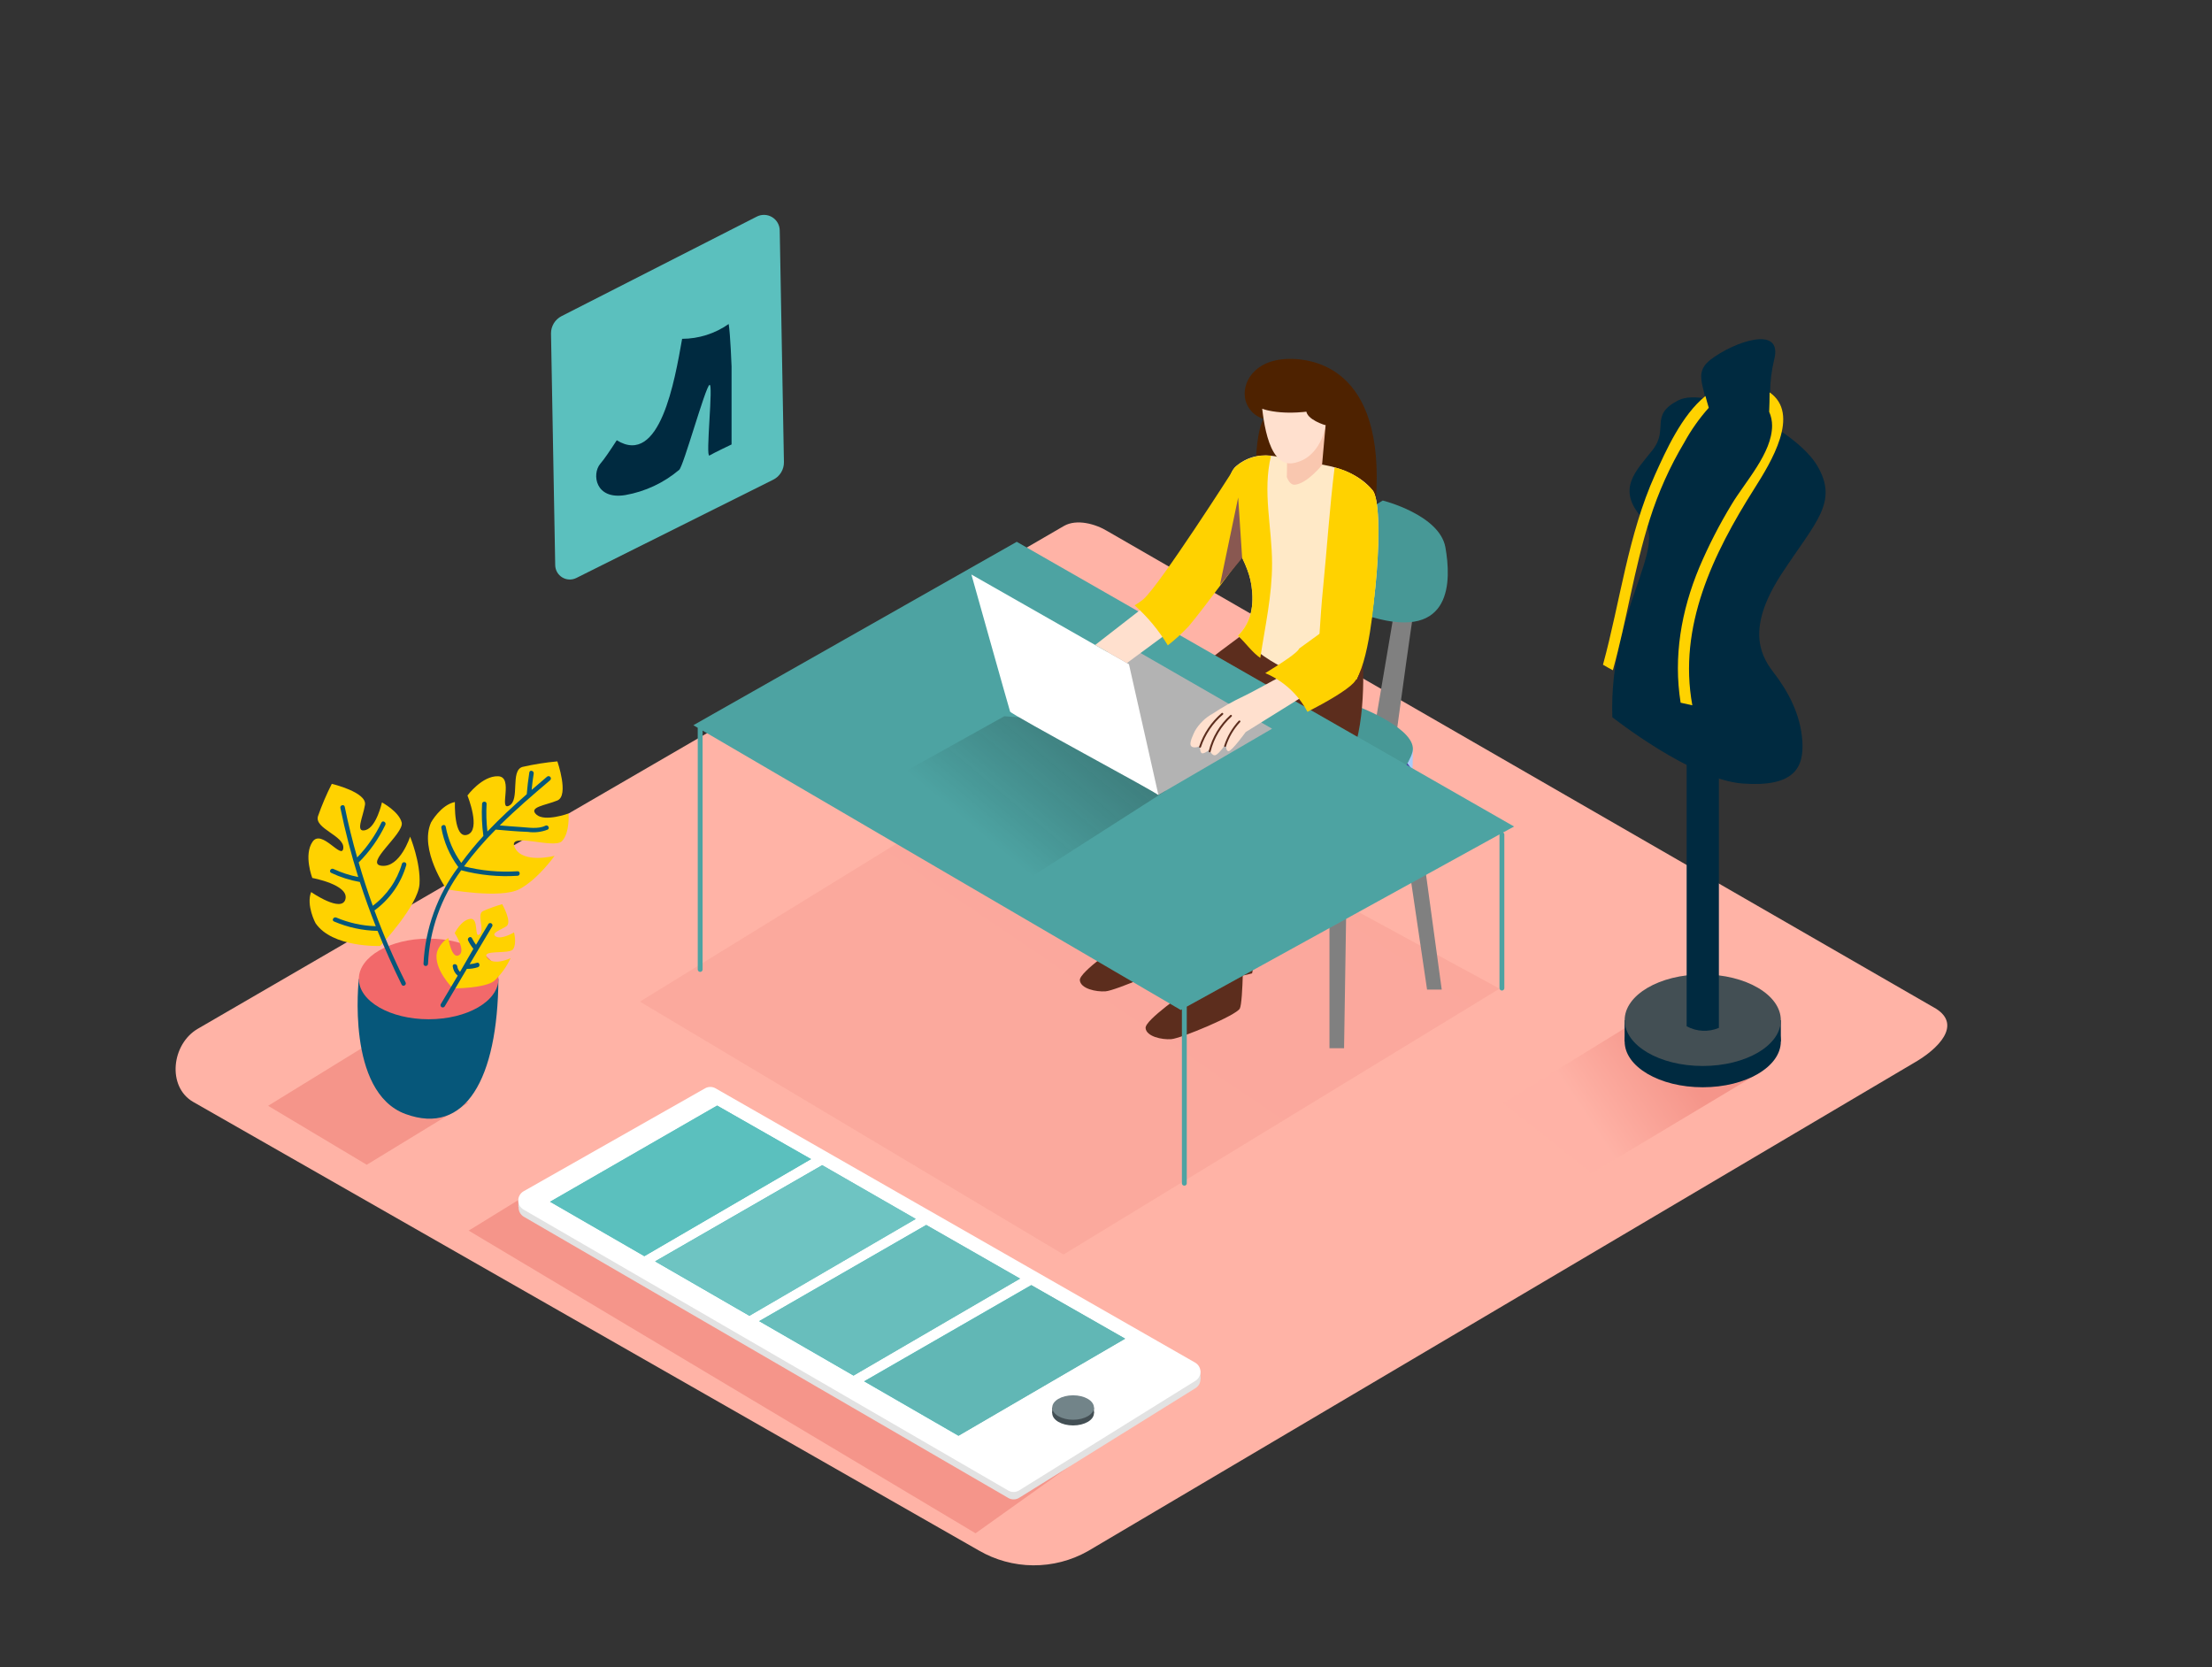 <svg width="406" height="306" viewBox="0 0 406 306" fill="none" xmlns="http://www.w3.org/2000/svg">
<rect x="0" y="0" width="406" height="306" fill="#333333" stroke="none"/>
<path d="M199.64 284.717L351.089 195.204C355.91 192.494 360.051 188.099 355.341 185.135L203.355 97.54C201.072 96.13 197.61 95.206 195.296 96.525L36.307 188.819C31.485 191.621 30.623 199.436 35.444 202.238L179.655 284.574C182.686 286.335 186.124 287.275 189.629 287.3C193.134 287.325 196.585 286.434 199.64 284.717V284.717Z" fill="#FFB3A6"/>
<path opacity="0.32" d="M323.481 196.574L292.147 215.341L275.847 202.491L303.911 185.216" fill="url(#paint0_linear)"/>
<path opacity="0.32" d="M196.342 269.096L179.056 281.418L86.021 225.867L103.723 214.966" fill="url(#paint1_linear)"/>
<path d="M96.131 219.99L129.413 201.111C129.705 200.945 130.035 200.857 130.372 200.857C130.708 200.857 131.039 200.945 131.331 201.111L219.362 251.455C219.653 251.622 219.896 251.861 220.067 252.15C220.238 252.439 220.331 252.767 220.337 253.102C220.344 253.438 220.263 253.769 220.102 254.064C219.942 254.359 219.708 254.607 219.423 254.784L187.054 274.912C186.749 275.099 186.398 275.199 186.039 275.199C185.681 275.199 185.33 275.099 185.024 274.912L96.121 223.309C95.835 223.136 95.6 222.891 95.436 222.6C95.273 222.309 95.188 221.98 95.189 221.647C95.19 221.313 95.277 220.985 95.442 220.695C95.607 220.404 95.844 220.162 96.131 219.99V219.99Z" fill="#E2E2E2"/>
<path d="M220.336 253.17V251.526L219.149 252.856L220.336 253.17Z" fill="#E2E2E2"/>
<path d="M95.146 221.512C95.146 221.401 95.146 220.274 95.146 220.274L96.323 221.512H95.146Z" fill="#E2E2E2"/>
<path opacity="0.32" d="M85.95 202.41L67.315 213.778L49.207 202.958L66.909 192.067" fill="url(#paint2_linear)"/>
<path d="M231.928 76.875C231.029 76.614 230.226 76.099 229.616 75.391C229.005 74.683 228.613 73.813 228.487 72.886C228.091 69.668 230.801 65.497 237.703 65.893C244.605 66.288 257.171 71.313 251.07 102.341C251.07 102.341 236.099 95.592 230.375 89.897C230.405 89.918 230.182 79.697 231.928 76.875Z" fill="#4E2200"/>
<path opacity="0.32" d="M275.227 181.461L195.205 230.252L117.456 183.836L193.479 137.034" fill="url(#paint3_linear)"/>
<path d="M244.016 156.197V192.392H246.696L247.274 155.263" fill="#808080"/>
<path d="M259.251 142.271L264.621 181.633H261.931L256.328 143.733" fill="#808080"/>
<path d="M208.887 164.388C208.887 164.388 206.593 171.899 206.086 172.661C205.578 173.422 198.067 178.385 198.199 179.918C198.331 181.45 201.163 182.08 202.919 181.948C204.675 181.816 214.865 177.573 215.495 176.325C216.124 175.076 216.134 164.388 216.134 164.388H208.887Z" fill="#5C2D1D"/>
<path d="M220.955 173.168C220.955 173.168 218.662 180.679 218.154 181.44C217.647 182.201 210.136 187.165 210.267 188.697C210.399 190.23 213.231 190.859 214.987 190.727C216.743 190.596 226.934 186.353 227.563 185.104C228.192 183.856 228.203 173.168 228.203 173.168H220.955Z" fill="#5C2D1D"/>
<path d="M260.713 104.859C260.002 106.889 255.993 137.034 255.993 137.034L251.933 135.684L257.191 104.696" fill="#808080"/>
<path d="M259.251 142.271L259.333 137.41L255.019 138.881L256.328 143.733" fill="#A9CBF8"/>
<path d="M249.528 134.73C249.528 134.73 260.337 138.881 259.251 142.962C258.165 147.042 249.538 157.04 244.026 156.157C238.515 155.274 231.755 150.483 231.755 150.483" fill="#4A42A4"/>
<path d="M249.528 129.777C249.528 129.777 260.337 133.928 259.251 138.008C258.165 142.089 249.538 152.086 244.026 151.203C238.515 150.32 231.755 145.53 231.755 145.53" fill="#479896"/>
<path d="M253.801 91.867C253.801 91.867 264.245 94.475 265.301 100.484C266.356 106.493 266.661 117.576 251.842 113.273C237.023 108.969 244.016 97.835 244.016 97.835" fill="#479896"/>
<path d="M240.728 104.696C240.728 104.696 244.108 118.906 241.6 126.509C239.093 134.111 224.843 140.201 224.843 140.201L218.834 170.773C216.37 171.474 213.792 171.68 211.249 171.379C208.705 171.077 206.246 170.274 204.015 169.017C204.015 169.017 205.68 142.038 208.207 135.187C210.734 128.336 230.334 114.887 230.334 114.887" fill="#5C2D1D"/>
<path d="M241.306 122.763C241.306 122.763 221.706 136.212 219.179 143.063C216.652 149.914 214.987 176.893 214.987 176.893C217.22 178.152 219.68 178.956 222.226 179.257C224.771 179.558 227.351 179.352 229.816 178.649L235.825 148.077C235.825 148.077 245.975 145.164 248.523 137.562C251.07 129.96 249.995 118.409 249.995 118.409" fill="#5C2D1D"/>
<path d="M251.953 90.009C247.274 84.254 237.408 84.934 237.408 84.934C237.408 84.934 231.674 81.503 226.883 85.563C225.431 86.791 224.965 90.253 224.985 94.698C225.258 96.43 225.81 98.106 226.619 99.662C227.918 102.209 229.309 104.635 229.715 107.508C230.212 110.999 229.715 114.186 227.228 116.643C233.369 122.174 240.24 126.204 249 124.621C252.633 115.831 254.207 92.79 251.953 90.009Z" fill="#FFE9C7"/>
<path d="M235.044 125.473C231.511 128.995 227.736 132.385 224.457 136.141C221.605 139.399 220.488 143.54 219.382 147.641C216.804 157.192 215.657 167.048 214.51 176.842C214.439 177.441 215.373 177.431 215.444 176.842C216.54 167.413 217.657 157.943 220.052 148.737C221.229 144.22 222.407 139.734 225.634 136.222C228.862 132.71 232.344 129.482 235.703 126.133C235.785 126.044 235.829 125.928 235.827 125.807C235.824 125.686 235.775 125.572 235.69 125.486C235.605 125.401 235.49 125.352 235.369 125.35C235.249 125.347 235.132 125.392 235.044 125.473V125.473Z" fill="#5C2D1D"/>
<path d="M231.319 120.753C232.191 114.998 233.491 109.274 233.48 103.437C233.48 96.82 231.694 90.242 233.288 83.665C232.144 83.519 230.982 83.614 229.877 83.945C228.772 84.275 227.749 84.833 226.873 85.584C225.421 86.812 224.954 90.273 224.975 94.719C225.248 96.45 225.8 98.127 226.609 99.682C227.908 102.23 229.299 104.655 229.705 107.528C230.202 111.019 229.705 114.207 227.218 116.663C228.568 117.942 229.877 119.779 231.319 120.753Z" fill="#FFD200"/>
<path d="M251.954 90.009C250.115 87.913 247.672 86.437 244.96 85.787C244.037 93.186 243.57 100.626 242.829 108.035C242.27 113.628 242.078 119.271 241.57 124.874C244.04 125.219 246.549 125.161 249 124.702C252.634 115.831 254.207 92.79 251.954 90.009Z" fill="#FFD200"/>
<path d="M275.867 152.797L277.897 151.701L186.618 99.449L127.271 133.106L128.073 133.573V177.999C128.089 178.105 128.142 178.201 128.223 178.271C128.304 178.341 128.407 178.379 128.514 178.379C128.621 178.379 128.724 178.341 128.805 178.271C128.886 178.201 128.94 178.105 128.956 177.999V134.091L216.723 185.368L216.936 185.247V217.239C216.952 217.345 217.005 217.441 217.086 217.511C217.167 217.581 217.271 217.619 217.377 217.619C217.484 217.619 217.588 217.581 217.669 217.511C217.75 217.441 217.803 217.345 217.819 217.239V184.759L275.227 153.142V181.42C275.243 181.526 275.297 181.622 275.378 181.692C275.459 181.761 275.562 181.799 275.669 181.799C275.776 181.799 275.879 181.761 275.96 181.692C276.041 181.622 276.094 181.526 276.11 181.42V153.183C276.115 153.101 276.093 153.02 276.05 152.951C276.006 152.882 275.942 152.828 275.867 152.797V152.797Z" fill="#5BC0BE"/>
<path opacity="0.15" d="M275.867 152.797L277.897 151.701L186.618 99.449L127.271 133.106L128.073 133.573V177.999C128.089 178.105 128.142 178.201 128.223 178.271C128.304 178.341 128.407 178.379 128.514 178.379C128.621 178.379 128.724 178.341 128.805 178.271C128.886 178.201 128.94 178.105 128.956 177.999V134.091L216.723 185.368L216.936 185.247V217.239C216.952 217.345 217.005 217.441 217.086 217.511C217.167 217.581 217.271 217.619 217.377 217.619C217.484 217.619 217.588 217.581 217.669 217.511C217.75 217.441 217.803 217.345 217.819 217.239V184.759L275.227 153.142V181.42C275.243 181.526 275.297 181.622 275.378 181.692C275.459 181.761 275.562 181.799 275.669 181.799C275.776 181.799 275.879 181.761 275.96 181.692C276.041 181.622 276.094 181.526 276.11 181.42V153.183C276.115 153.101 276.093 153.02 276.05 152.951C276.006 152.882 275.942 152.828 275.867 152.797V152.797Z" fill="black"/>
<path opacity="0.32" d="M184.334 131.462L155.671 147.428C160.461 150.473 179.736 160.826 184.365 164.084L213.992 145.124L209.09 133.268L184.334 131.462Z" fill="url(#paint4_linear)"/>
<path d="M212.612 145.905L233.481 133.745L206.289 118.104L184.964 129.087" fill="#B3B3B3"/>
<path d="M207.212 121.911C207.212 121.911 212.693 146.2 212.612 145.905C212.531 145.611 185.583 131.127 185.4 130.609C185.217 130.091 178.295 105.447 178.295 105.447L207.212 121.911Z" fill="white"/>
<path d="M201.011 118.378L213.109 108.979L218.245 113.293L206.837 121.697L201.011 118.378Z" fill="#FFE0CE"/>
<path d="M226.345 86.274C226.345 86.274 212.876 107.376 209.841 110.005C209.342 110.409 208.812 110.776 208.258 111.101C210.642 113.233 212.695 115.71 214.348 118.449C215.731 117.364 217.027 116.173 218.225 114.887C220.803 111.842 228.517 101.367 228.517 101.367L226.345 86.274Z" fill="#FFD200"/>
<path d="M236.241 81.869C236.241 83.767 236.241 85.665 236.191 87.563C236.536 88.436 237.013 89.035 237.703 88.964C239.966 88.72 242.656 85.34 242.656 85.34L243.306 78.022L236.241 81.869Z" fill="#F9C7AF"/>
<path d="M231.501 73.83C231.785 75.028 232.283 85.949 237.409 84.995C242.534 84.041 243.306 78.052 243.306 78.052C243.306 78.052 239.743 77.037 239.743 75.281C239.743 70.389 230.649 70.237 231.501 73.83Z" fill="#FFE0CE"/>
<path d="M227.989 102.412L227.259 91.308L223.909 107.376L227.989 102.412Z" fill="#895851"/>
<path d="M228.314 127.757C226.333 128.689 224.424 129.764 222.6 130.974C221.236 131.717 220.102 132.82 219.321 134.162C219.098 134.649 218.144 136.445 218.641 136.953C219.139 137.46 220.255 136.953 220.255 136.953C220.255 136.953 220.194 137.968 220.549 138.222C220.905 138.475 221.981 137.623 221.981 137.623C221.981 137.623 222.468 138.881 223.148 138.577C223.828 138.272 225.036 136.486 225.036 136.486C225.036 136.486 224.904 137.866 225.503 137.866C226.101 137.866 228.639 134.365 228.639 134.365L239.956 127.32C239.956 127.32 239.195 123.88 239.033 123.727C238.292 123.047 239.317 122.997 238.363 122.631C238.007 122.499 237.094 123.118 236.8 123.26C235.785 123.788 234.699 124.346 233.663 124.915C231.948 125.839 230.304 126.772 228.588 127.625L228.314 127.757Z" fill="#FFE0CE"/>
<path d="M227.36 132.294C226.146 133.606 225.235 135.169 224.691 136.872C224.62 137.085 224.955 137.176 225.026 136.963C225.554 135.316 226.438 133.805 227.614 132.538C227.786 132.375 227.543 132.132 227.36 132.294Z" fill="#5C2D1D"/>
<path d="M225.817 131.249C223.87 133.008 222.492 135.309 221.859 137.856C221.847 137.901 221.853 137.948 221.876 137.988C221.898 138.028 221.936 138.057 221.981 138.069C222.025 138.081 222.072 138.075 222.112 138.053C222.152 138.03 222.182 137.992 222.194 137.948C222.815 135.458 224.165 133.21 226.071 131.492C226.223 131.34 225.98 131.096 225.817 131.249Z" fill="#5C2D1D"/>
<path d="M224.224 130.883C222.314 132.521 220.886 134.647 220.093 137.034C220.022 137.247 220.356 137.328 220.428 137.125C221.211 134.794 222.614 132.72 224.488 131.127C224.63 130.985 224.386 130.741 224.224 130.883Z" fill="#5C2D1D"/>
<path d="M238.434 119.048C238.281 119.698 235.318 121.657 232.232 123.545C235.555 124.95 238.29 127.46 239.976 130.65C243.509 128.833 247.082 126.772 248.452 125.331C251.334 122.185 252.288 109.01 252.288 109.01L238.434 119.048Z" fill="#FFD200"/>
<path d="M230.912 74.743C230.912 74.743 234.455 76.581 241.834 75.261C241.834 75.261 240.393 69.597 234.516 69.09C228.639 68.582 230.912 74.743 230.912 74.743Z" fill="#4E2200"/>
<path d="M298.187 187.246V191.154H326.861V187.246" fill="#002A40"/>
<path d="M312.529 199.558C320.444 199.558 326.86 195.795 326.86 191.154C326.86 186.512 320.444 182.75 312.529 182.75C304.613 182.75 298.197 186.512 298.197 191.154C298.197 195.795 304.613 199.558 312.529 199.558Z" fill="#002A40"/>
<path d="M312.529 195.65C320.444 195.65 326.86 191.888 326.86 187.246C326.86 182.604 320.444 178.842 312.529 178.842C304.613 178.842 298.197 182.604 298.197 187.246C298.197 191.888 304.613 195.65 312.529 195.65Z" fill="#434F54"/>
<path d="M315.492 188.657V107.558H309.575V188.362C310.476 188.853 311.476 189.135 312.5 189.186C313.525 189.237 314.547 189.056 315.492 188.657Z" fill="#002A40"/>
<path d="M295.933 131.634C295.933 131.634 310.458 143.134 319.898 143.814C329.337 144.494 331.134 140.881 330.809 135.999C330.484 131.117 328.2 126.864 325.439 123.301C322.679 119.738 320.882 114.674 327.063 105.234C333.245 95.794 337.477 92.212 333.58 85.533C329.682 78.854 313.391 70.724 308.022 73.485C302.653 76.246 306.398 78.692 303.302 82.62C300.207 86.548 296.624 89.735 301.455 95.145C306.286 100.555 295.284 111.933 295.933 131.634Z" fill="#002A40"/>
<path d="M325.642 78.357C324.643 74.3 324.643 70.061 325.642 66.004C327.327 59.458 318.081 62.827 313.97 66.004C309.859 69.181 314.63 72.247 312.843 78.357" fill="#002A40"/>
<path d="M313.026 72.683C308.682 76.175 305.748 82.752 303.779 87.116C298.796 98.19 297.395 110.37 294.218 122.002C294.817 122.357 295.426 122.702 296.035 123.017C298.572 113.882 299.922 104.392 302.805 95.328C304.361 90.391 306.486 85.653 309.139 81.209C310.39 78.923 311.899 76.788 313.635 74.845C313.412 74.124 313.219 73.404 313.026 72.683Z" fill="#FFD200"/>
<path d="M324.8 72.013C324.8 73.204 324.773 74.391 324.719 75.576C325.077 76.377 325.26 77.246 325.257 78.123C325.257 83.148 320.334 88.395 317.837 92.567C315.574 96.292 313.582 100.176 311.879 104.189C308.58 112.126 307.119 120.51 308.469 128.975L310.62 129.452C307.961 114.998 314.437 101.621 321.999 89.684C325.074 84.832 330.514 75.992 324.8 72.013Z" fill="#FFD200"/>
<path d="M101.135 61.203L101.906 103.742C101.916 104.193 102.039 104.634 102.264 105.025C102.49 105.415 102.81 105.742 103.196 105.976C103.581 106.21 104.02 106.343 104.47 106.362C104.921 106.381 105.369 106.287 105.773 106.087L141.927 88.04C142.527 87.741 143.029 87.278 143.376 86.705C143.722 86.132 143.899 85.472 143.886 84.802L143.115 42.284C143.107 41.792 142.974 41.311 142.728 40.885C142.483 40.459 142.132 40.103 141.711 39.85C141.289 39.597 140.81 39.456 140.319 39.439C139.828 39.423 139.34 39.532 138.903 39.756L103.063 58.026C102.479 58.325 101.989 58.781 101.649 59.342C101.308 59.903 101.13 60.547 101.135 61.203V61.203Z" fill="#5BC0BE"/>
<path d="M125.2 62.188C123.84 69.851 121.14 85.716 113.203 80.803C112.117 82.478 110.919 84.284 110.158 85.147C108.615 86.995 109.234 91.785 114.786 90.862C118.43 90.22 121.838 88.623 124.662 86.233C125.434 85.614 129.443 71.11 130.214 70.643C130.986 70.176 129.443 84.071 130.214 83.604C130.986 83.137 134.274 81.574 134.274 81.574V67.243C134.274 67.243 134.051 61.274 133.747 59.468C131.244 61.228 128.26 62.178 125.2 62.188V62.188Z" fill="#002A40"/>
<path d="M96.131 218.63L129.413 199.751C129.705 199.584 130.035 199.497 130.372 199.497C130.708 199.497 131.039 199.584 131.331 199.751L219.362 250.095C219.653 250.262 219.896 250.501 220.067 250.79C220.238 251.078 220.331 251.407 220.338 251.742C220.344 252.078 220.263 252.409 220.102 252.704C219.942 252.999 219.708 253.247 219.423 253.424L187.054 273.551C186.749 273.739 186.398 273.838 186.039 273.838C185.681 273.838 185.33 273.739 185.024 273.551L96.121 222.02C95.819 221.851 95.567 221.605 95.393 221.306C95.218 221.008 95.127 220.668 95.128 220.322C95.129 219.976 95.222 219.637 95.399 219.339C95.575 219.042 95.828 218.797 96.131 218.63V218.63Z" fill="white"/>
<path d="M193.134 258.337V259.382H200.787V258.337" fill="#434F54"/>
<path d="M196.961 261.625C199.074 261.625 200.787 260.621 200.787 259.382C200.787 258.143 199.074 257.139 196.961 257.139C194.847 257.139 193.134 258.143 193.134 259.382C193.134 260.621 194.847 261.625 196.961 261.625Z" fill="#434F54"/>
<path d="M196.961 260.58C199.074 260.58 200.787 259.576 200.787 258.337C200.787 257.098 199.074 256.094 196.961 256.094C194.847 256.094 193.134 257.098 193.134 258.337C193.134 259.576 194.847 260.58 196.961 260.58Z" fill="#728489"/>
<path d="M100.962 220.569L118.268 230.556L148.86 212.743L131.625 202.918L100.962 220.569Z" fill="#5BC0BE"/>
<path d="M120.247 231.51L137.553 241.498L168.074 223.725L150.91 213.859L120.247 231.51Z" fill="#5BC0BE"/>
<path d="M139.349 242.482L156.655 252.47L187.217 234.677L170.002 224.832L139.349 242.482Z" fill="#5BC0BE"/>
<path d="M158.614 253.526L175.92 263.513L206.502 245.7L189.277 235.875L158.614 253.526Z" fill="#5BC0BE"/>
<g style="mix-blend-mode:multiply">
<g style="mix-blend-mode:multiply">
<path d="M100.962 220.569L118.268 230.556L148.86 212.743L131.625 202.918L100.962 220.569Z" fill="#5BC0BE"/>
</g>
<g style="mix-blend-mode:multiply">
<path d="M120.247 231.51L137.553 241.498L168.074 223.725L150.91 213.859L120.247 231.51Z" fill="#5BC0BE"/>
</g>
<g style="mix-blend-mode:multiply">
<path d="M139.349 242.482L156.655 252.47L187.217 234.677L170.002 224.832L139.349 242.482Z" fill="#5BC0BE"/>
</g>
<g style="mix-blend-mode:multiply">
<path d="M158.614 253.526L175.92 263.513L206.502 245.7L189.277 235.875L158.614 253.526Z" fill="#5BC0BE"/>
</g>
<g style="mix-blend-mode:multiply" opacity="0.38">
<g style="mix-blend-mode:multiply" opacity="0.38">
<path d="M120.338 231.51L137.634 241.498L168.155 223.725L150.991 213.859L120.338 231.51Z" fill="#E0E0E0"/>
</g>
<g style="mix-blend-mode:multiply" opacity="0.38">
<path d="M139.431 242.482L156.736 252.47L187.298 234.677L170.094 224.832L139.431 242.482Z" fill="#B3B3B3"/>
</g>
<g style="mix-blend-mode:multiply" opacity="0.38">
<path d="M158.705 253.526L176.001 263.513L206.583 245.7L189.358 235.875L158.705 253.526Z" fill="#808080"/>
</g>
</g>
</g>
<path d="M65.863 179.674C65.863 179.674 63.448 200.451 74.44 204.471C85.433 208.49 91.35 198.036 91.482 179.674" fill="#06577A"/>
<path d="M78.673 187.073C85.747 187.073 91.482 183.761 91.482 179.674C91.482 175.588 85.747 172.275 78.673 172.275C71.598 172.275 65.863 175.588 65.863 179.674C65.863 183.761 71.598 187.073 78.673 187.073Z" fill="#F2696A"/>
<path d="M81.951 163.211C81.951 163.211 76.876 155.954 79.119 150.939C79.119 150.939 80.926 147.712 83.494 147.204C83.494 147.204 83.24 154.086 85.798 153.203C88.356 152.32 85.798 146.007 85.798 146.007C85.798 146.007 88.488 142.363 91.431 142.474C94.375 142.586 91.431 148.909 93.461 147.864C95.491 146.819 93.593 141.439 95.897 140.759C98.007 140.278 100.147 139.939 102.302 139.744C102.302 139.744 104.484 146.017 102.302 146.92C100.12 147.823 96.922 148.118 98.455 149.508C99.988 150.899 104.352 149.305 104.352 149.305C104.352 149.305 104.626 152.838 103.144 154.38C101.662 155.923 92.994 152.533 94.486 155.568C95.978 158.603 101.784 157.08 101.784 157.08C101.784 157.08 98.841 161.292 95.38 163.17C91.918 165.048 81.951 163.211 81.951 163.211Z" fill="#FFD200"/>
<path d="M83.129 181.42C83.129 181.42 79.495 177.837 80.205 174.751C80.562 173.665 81.302 172.745 82.286 172.163C82.286 172.163 82.875 176.101 84.235 175.32C85.595 174.538 83.463 171.26 83.463 171.26C83.463 171.26 84.6 168.905 86.285 168.651C87.97 168.397 86.975 172.305 88.021 171.493C89.066 170.681 87.412 167.829 88.65 167.22C89.794 166.719 90.971 166.295 92.172 165.951C92.172 165.951 94.08 169.28 92.933 170.011C91.787 170.742 90.01 171.27 91.025 171.889C92.04 172.508 94.344 171.138 94.344 171.138C94.344 171.138 94.872 173.117 94.202 174.183C93.532 175.249 88.224 174.183 89.411 175.777C90.599 177.37 93.715 175.858 93.715 175.858C92.992 177.421 91.98 178.833 90.731 180.019C89.005 181.42 83.129 181.42 83.129 181.42Z" fill="#FFD200"/>
<path d="M69.781 173.625C69.781 173.625 60.961 173.97 57.906 169.423C57.906 169.423 56.16 166.165 57.104 163.729C57.104 163.729 62.768 167.646 63.407 165.007C64.046 162.368 57.317 161.14 57.317 161.14C57.317 161.14 55.693 156.918 57.368 154.492C59.043 152.066 62.798 157.953 63.011 155.659C63.224 153.365 57.662 152.097 58.362 149.813C59.075 147.776 59.923 145.789 60.9 143.865C60.9 143.865 67.366 145.398 66.99 147.722C66.615 150.046 65.112 152.909 67.112 152.35C69.111 151.792 70.106 147.275 70.106 147.275C70.106 147.275 73.232 148.94 73.73 150.97C74.227 153 66.696 158.572 70.076 158.907C73.456 159.242 75.272 153.558 75.272 153.558C75.272 153.558 77.242 158.308 76.998 162.257C76.754 166.205 69.781 173.625 69.781 173.625Z" fill="#FFD200"/>
<path d="M100.404 142.556C99.47 143.347 98.529 144.153 97.582 144.971C97.684 143.956 97.795 142.941 97.958 141.987C98.039 141.459 97.237 141.236 97.156 141.764C96.946 143.117 96.787 144.454 96.679 145.773C94.202 147.945 91.746 150.209 89.462 152.614C89.267 150.93 89.216 149.232 89.31 147.539C89.31 147.001 88.508 147.001 88.478 147.539C88.369 149.505 88.451 151.476 88.721 153.426C87.277 155.001 85.922 156.654 84.661 158.38C83.23 156.398 82.255 154.124 81.809 151.721C81.708 151.193 80.906 151.417 81.007 151.944C81.466 154.514 82.508 156.945 84.052 159.049C84.076 159.076 84.103 159.1 84.133 159.12C80.271 164.272 78.04 170.462 77.729 176.893C77.729 177.431 78.541 177.431 78.561 176.893C78.846 170.695 80.965 164.721 84.651 159.729C88.017 160.625 91.507 160.968 94.984 160.744C95.512 160.744 95.522 159.872 94.984 159.912C91.685 160.129 88.373 159.824 85.169 159.009C86.936 156.623 88.876 154.37 90.975 152.269H91.046C92.994 152.442 94.933 152.614 96.892 152.685C98.115 152.864 99.364 152.721 100.516 152.269C100.993 152.026 100.576 151.305 100.099 151.549C98.749 152.229 96.872 151.863 95.43 151.782C94.192 151.711 92.964 151.599 91.726 151.498C94.7 148.554 97.887 145.814 100.962 143.215C101.409 142.789 100.81 142.211 100.404 142.556Z" fill="#06577A"/>
<path d="M74.572 158.775C74.602 158.669 74.588 158.555 74.534 158.459C74.507 158.411 74.471 158.37 74.428 158.336C74.385 158.302 74.335 158.277 74.283 158.263C74.176 158.233 74.063 158.247 73.966 158.301C73.87 158.355 73.8 158.446 73.77 158.552C72.87 161.629 70.992 164.33 68.421 166.246C67.474 163.627 66.611 160.978 65.833 158.298C67.845 156.293 69.5 153.959 70.725 151.396C70.959 150.919 70.238 150.493 70.004 150.98C68.877 153.337 67.375 155.496 65.559 157.375C64.686 154.33 63.914 151.214 63.275 148.077C63.163 147.549 62.362 147.773 62.473 148.3C63.36 152.584 64.453 156.806 65.752 160.968C64.181 160.662 62.654 160.164 61.205 159.486C60.717 159.262 60.301 159.973 60.788 160.206C62.457 161 64.226 161.563 66.046 161.881V161.881C66.929 164.622 67.914 167.332 68.969 170.001C66.476 169.923 64.018 169.383 61.722 168.408C61.235 168.205 60.809 168.915 61.306 169.128C63.836 170.215 66.552 170.801 69.304 170.854C70.657 174.197 72.129 177.485 73.719 180.72C73.963 181.197 74.684 180.78 74.44 180.303C72.293 176.014 70.386 171.609 68.726 167.108V167.108C71.547 165.058 73.604 162.126 74.572 158.775V158.775Z" fill="#06577A"/>
<path d="M89.665 169.555L87.371 173.401C87.089 173.027 86.844 172.626 86.64 172.204C86.407 171.716 85.686 172.143 85.92 172.62C86.182 173.162 86.506 173.673 86.884 174.142L84.438 178.375C84.157 178.105 83.978 177.746 83.93 177.36C83.869 176.832 83.027 176.832 83.098 177.36C83.172 178.027 83.499 178.641 84.011 179.075L80.906 184.292C80.853 184.388 80.839 184.5 80.868 184.605C80.898 184.71 80.967 184.8 81.061 184.855C81.156 184.909 81.268 184.924 81.374 184.897C81.479 184.87 81.57 184.802 81.626 184.708L85.686 177.827C86.375 177.838 87.061 177.735 87.716 177.522C88.224 177.36 88.011 176.507 87.493 176.72C87.075 176.852 86.642 176.934 86.204 176.964L90.355 170.001C90.395 169.911 90.402 169.809 90.374 169.714C90.345 169.619 90.284 169.537 90.201 169.483C90.118 169.429 90.018 169.407 89.92 169.42C89.822 169.433 89.731 169.481 89.665 169.555V169.555Z" fill="#06577A"/>
<defs>
<linearGradient id="paint0_linear" x1="307.596" y1="194.25" x2="291.254" y2="205.141" gradientUnits="userSpaceOnUse">
<stop stop-color="#E0584E"/>
<stop offset="1" stop-color="#FFB3A6"/>
</linearGradient>
<linearGradient id="paint1_linear" x1="15463.6" y1="16332.9" x2="15282.5" y2="16871.6" gradientUnits="userSpaceOnUse">
<stop stop-color="#E0584E"/>
<stop offset="1" stop-color="#FFB3A6"/>
</linearGradient>
<linearGradient id="paint2_linear" x1="2581.9" y1="4472.8" x2="2412.36" y2="4690.12" gradientUnits="userSpaceOnUse">
<stop stop-color="#E0584E"/>
<stop offset="1" stop-color="#FFB3A6"/>
</linearGradient>
<linearGradient id="paint3_linear" x1="31586.6" y1="16353.2" x2="28020.7" y2="21614.8" gradientUnits="userSpaceOnUse">
<stop stop-color="#E0584E"/>
<stop offset="1" stop-color="#FFB3A6"/>
</linearGradient>
<linearGradient id="paint4_linear" x1="179.543" y1="152.584" x2="201.122" y2="126.793" gradientUnits="userSpaceOnUse">
<stop stop-opacity="0"/>
<stop offset="0.99" stop-color="#1A1A1A"/>
</linearGradient>
</defs>
</svg>
